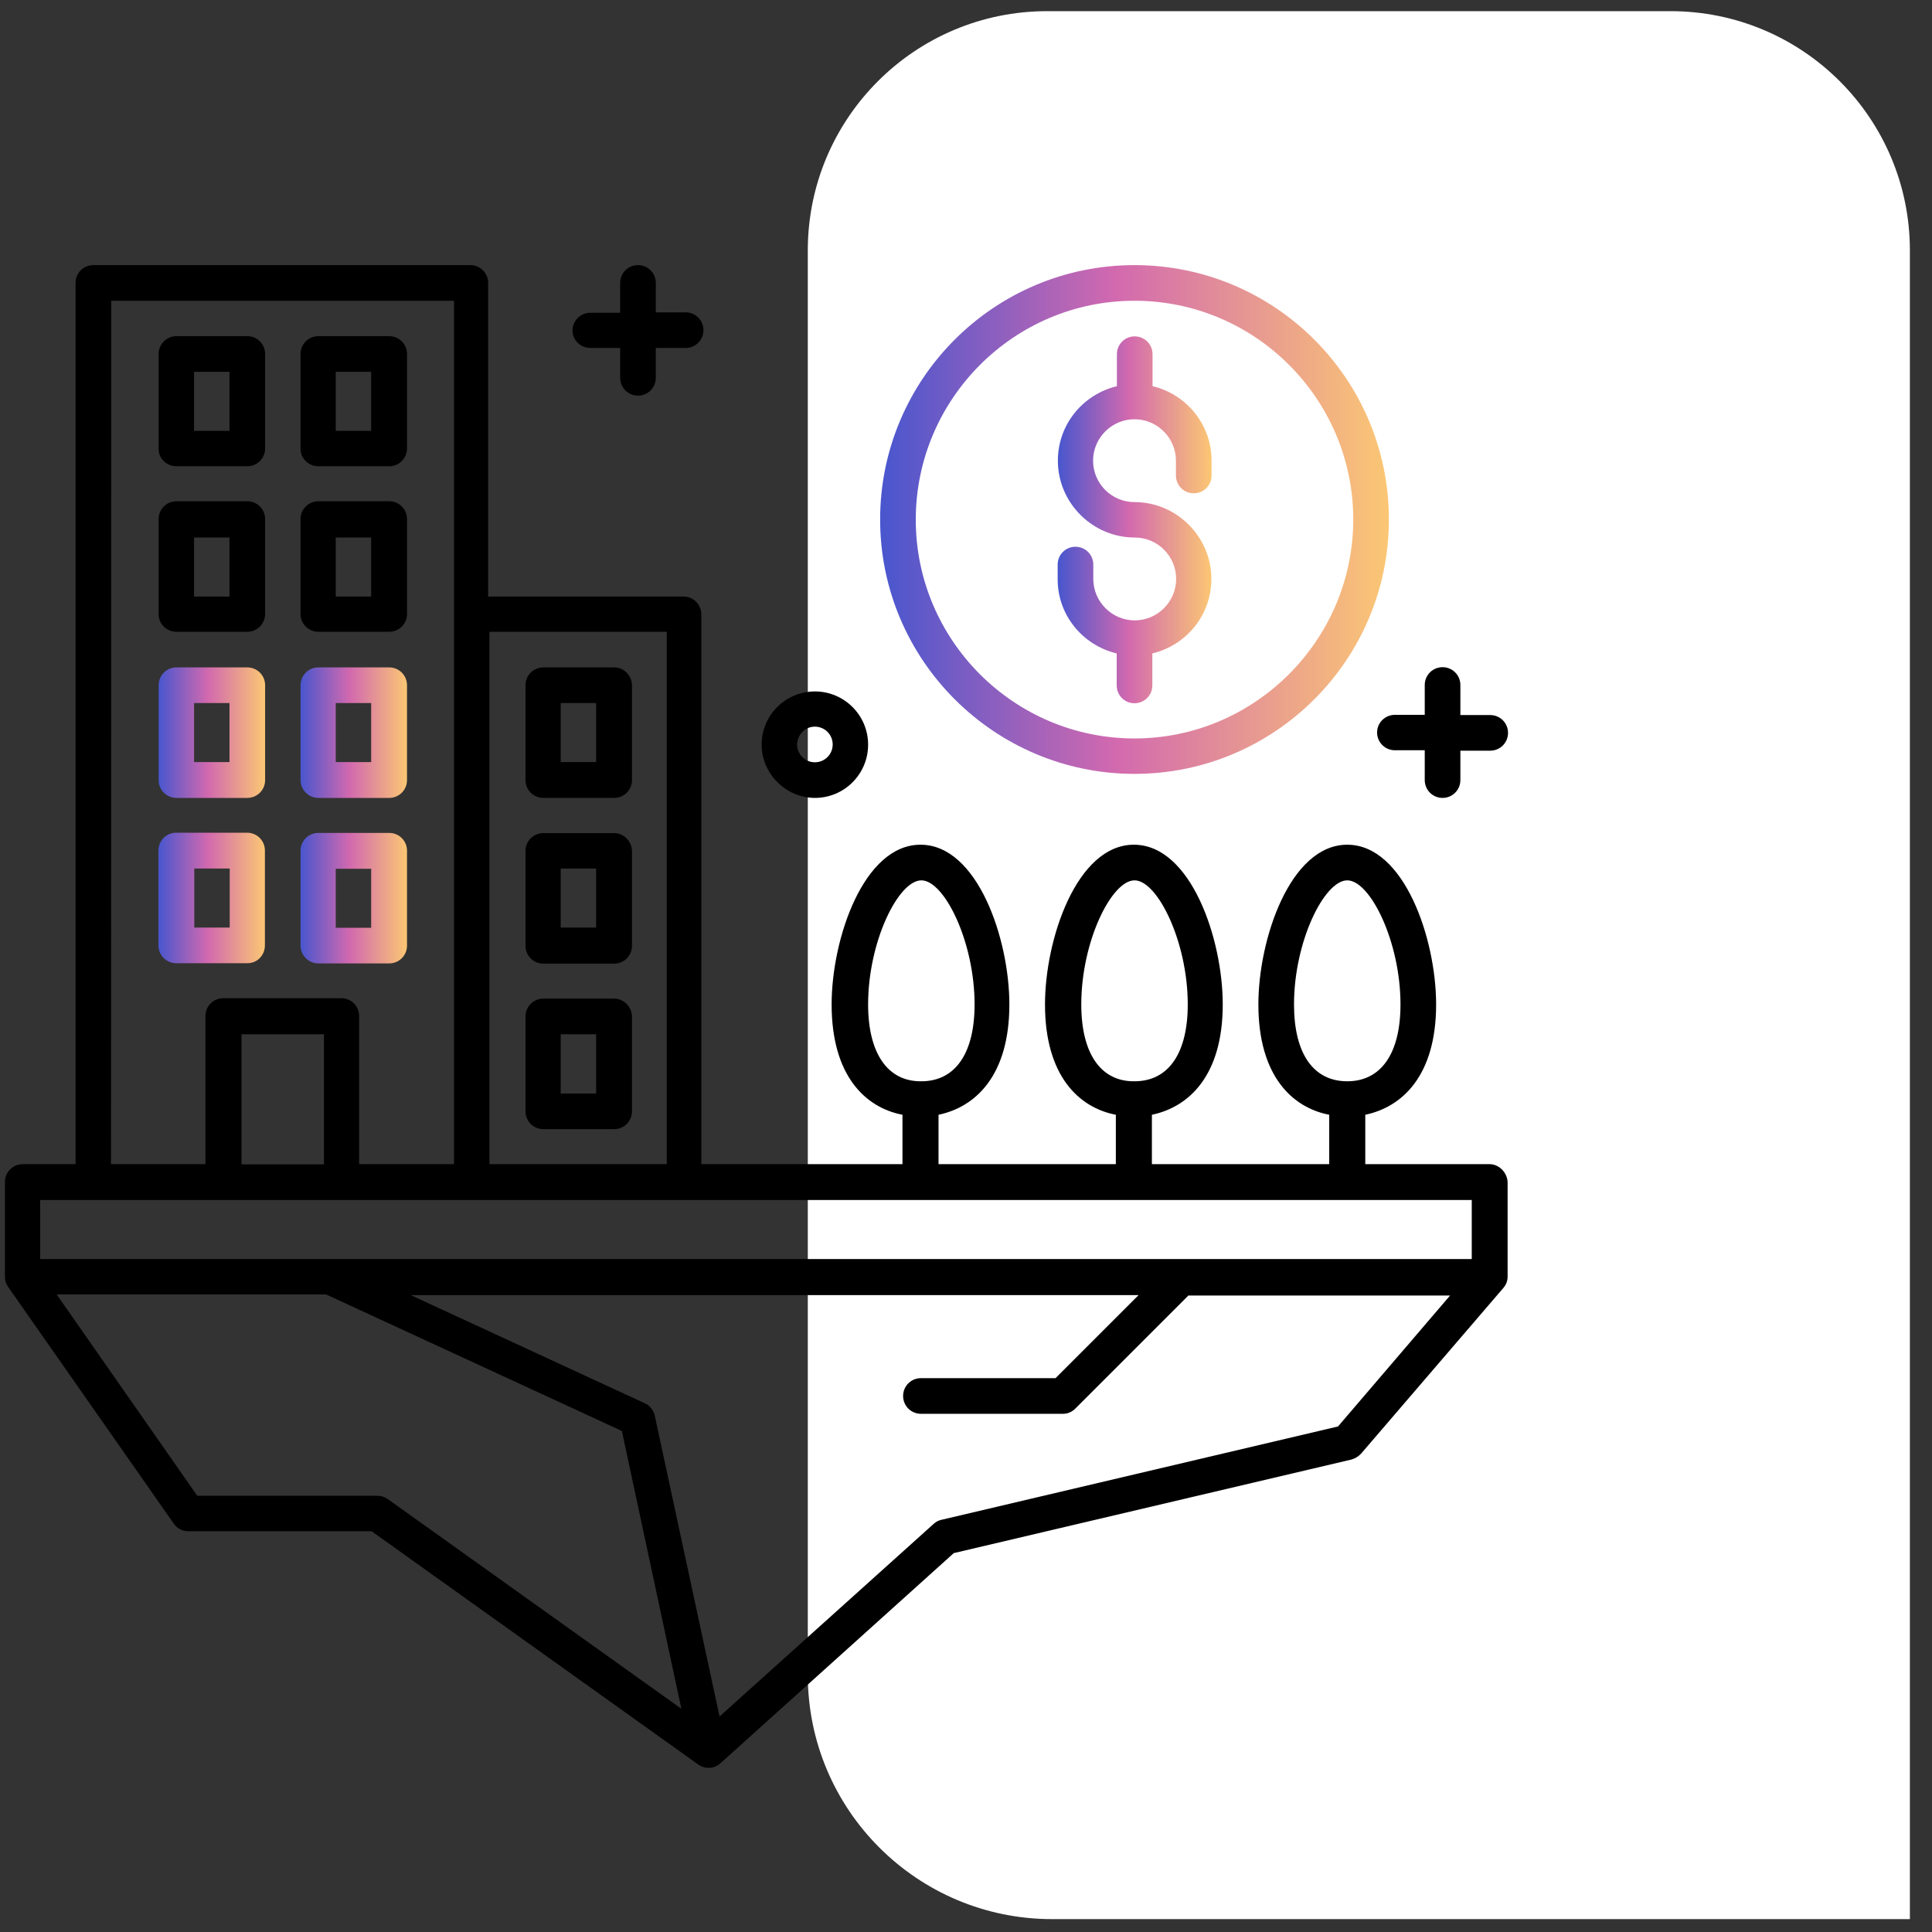 <?xml version="1.0" encoding="utf-8"?>
<!-- Generator: Adobe Illustrator 26.5.0, SVG Export Plug-In . SVG Version: 6.00 Build 0)  -->
<svg version="1.1" id="uuid-55bce9ba-397c-4f2e-9ecc-e9ad09a75ed0"
	 xmlns="http://www.w3.org/2000/svg" xmlns:xlink="http://www.w3.org/1999/xlink" x="0px" y="0px" width="90px" height="90px"
	 viewBox="0 0 90 90" style="enable-background:new 0 0 90 90;" xml:space="preserve">
<rect x="0" y="0" width="90" height="90" fill="#333333" stroke="none"/>
<style type="text/css">
	.st0{fill:#FFFFFF;}
	.st1{fill:url(#SVGID_1_);}
	.st2{fill:url(#SVGID_00000013185799364918927530000015815936174005909911_);}
	.st3{fill:url(#SVGID_00000059302219568353850950000012875260946033729694_);}
	.st4{fill:url(#SVGID_00000057841919750931380720000014572086407144701615_);}
	.st5{fill:url(#SVGID_00000021084253252178950500000009001539684915139751_);}
	.st6{fill:url(#SVGID_00000122720020123316333170000005047199255086324126_);}
</style>
<path class="st0" d="M88.98,89.4H49.01c-6.28,0-11.38-5.09-11.38-11.38V11.67c0-6.16,4.99-11.15,11.15-11.15h29.04
	c6.16,0,11.15,4.99,11.15,11.15V89.4H88.98z"/>
<linearGradient id="SVGID_1_" gradientUnits="userSpaceOnUse" x1="41.001" y1="932.203" x2="64.695" y2="932.203" gradientTransform="matrix(1 0 0 1 0 -908)">
	<stop  offset="0" style="stop-color:#4856CE"/>
	<stop  offset="0.461" style="stop-color:#D269AF"/>
	<stop  offset="1" style="stop-color:#FBC774"/>
</linearGradient>
<path class="st1" d="M52.85,36.05c6.53,0,11.85-5.31,11.85-11.85s-5.31-11.85-11.85-11.85S41,17.66,41,24.2S46.32,36.05,52.85,36.05
	z M52.85,14.01c5.62,0,10.19,4.58,10.19,10.19S58.46,34.4,52.85,34.4c-5.62,0-10.19-4.58-10.19-10.19S47.22,14.01,52.85,14.01z"/>
<linearGradient id="SVGID_00000028321097063873945580000007071520609985829519_" gradientUnits="userSpaceOnUse" x1="49.272" y1="932.209" x2="56.436" y2="932.209" gradientTransform="matrix(1 0 0 1 0 -908)">
	<stop  offset="0" style="stop-color:#4856CE"/>
	<stop  offset="0.461" style="stop-color:#D269AF"/>
	<stop  offset="1" style="stop-color:#FBC774"/>
</linearGradient>
<path style="fill:url(#SVGID_00000028321097063873945580000007071520609985829519_);" d="M52.02,30.44v1.49
	c0,0.46,0.37,0.83,0.83,0.83s0.83-0.37,0.83-0.83v-1.49c1.58-0.38,2.75-1.78,2.75-3.47c0-1.97-1.62-3.58-3.58-3.58
	c-1.07,0-1.93-0.87-1.93-1.93s0.87-1.93,1.93-1.93s1.93,0.87,1.93,1.93v0.69c0,0.46,0.37,0.83,0.83,0.83s0.83-0.37,0.83-0.83v-0.69
	c0-1.69-1.18-3.1-2.75-3.47v-1.49c0-0.46-0.37-0.83-0.83-0.83s-0.83,0.37-0.83,0.83v1.49c-1.58,0.38-2.75,1.78-2.75,3.47
	c0,1.97,1.62,3.58,3.58,3.58c1.07,0,1.93,0.87,1.93,1.93s-0.87,1.93-1.93,1.93s-1.93-0.87-1.93-1.93v-0.67
	c0-0.46-0.37-0.83-0.83-0.83s-0.83,0.37-0.83,0.83v0.69C49.27,28.66,50.44,30.06,52.02,30.44z"/>
<path d="M37.96,37.17c1.37,0,2.48-1.11,2.48-2.48s-1.11-2.48-2.48-2.48c-1.37,0-2.48,1.11-2.48,2.48
	C35.48,36.04,36.61,37.17,37.96,37.17z M37.96,33.85c0.46,0,0.83,0.37,0.83,0.83s-0.37,0.83-0.83,0.83s-0.83-0.37-0.83-0.83
	C37.15,34.22,37.5,33.85,37.96,33.85z"/>
<path d="M64.15,34.12c0,0.46,0.37,0.83,0.83,0.83h1.39v1.39c0,0.46,0.37,0.83,0.83,0.83s0.83-0.37,0.83-0.83v-1.37h1.39
	c0.46,0,0.83-0.37,0.83-0.83s-0.37-0.83-0.83-0.83h-1.39v-1.4c0-0.46-0.37-0.83-0.83-0.83s-0.83,0.37-0.83,0.83v1.39h-1.39
	C64.52,33.3,64.15,33.67,64.15,34.12z"/>
<path d="M27.5,16.21h1.39v1.39c0,0.46,0.37,0.83,0.83,0.83c0.46,0,0.83-0.37,0.83-0.83v-1.39h1.39c0.46,0,0.83-0.37,0.83-0.83
	c0-0.46-0.37-0.83-0.83-0.83h-1.39v-1.37c0-0.46-0.37-0.83-0.83-0.83c-0.46,0-0.83,0.37-0.83,0.83v1.39H27.5
	c-0.46,0-0.83,0.37-0.83,0.83C26.67,15.84,27.04,16.21,27.5,16.21z"/>
<path d="M8.22,21.72h3.3c0.46,0,0.83-0.37,0.83-0.83v-4.4c0-0.46-0.37-0.83-0.83-0.83h-3.3c-0.46,0-0.83,0.37-0.83,0.83v4.42
	C7.38,21.35,7.76,21.72,8.22,21.72z M9.04,17.32h1.65v2.75H9.04C9.04,20.07,9.04,17.32,9.04,17.32z"/>
<path d="M14.83,21.72h3.3c0.46,0,0.83-0.37,0.83-0.83v-4.4c0-0.46-0.37-0.83-0.83-0.83h-3.3c-0.46,0-0.83,0.37-0.83,0.83v4.42
	C14,21.35,14.37,21.72,14.83,21.72z M15.64,17.32h1.65v2.75h-1.65V17.32z"/>
<path d="M8.22,29.43h3.3c0.46,0,0.83-0.37,0.83-0.83v-4.42c0-0.46-0.37-0.83-0.83-0.83h-3.3c-0.46,0-0.83,0.37-0.83,0.83v4.42
	C7.38,29.06,7.76,29.43,8.22,29.43z M9.04,25.04h1.65v2.75H9.04C9.04,27.79,9.04,25.04,9.04,25.04z"/>
<path d="M14.83,29.43h3.3c0.46,0,0.83-0.37,0.83-0.83v-4.42c0-0.46-0.37-0.83-0.83-0.83h-3.3c-0.46,0-0.83,0.37-0.83,0.83v4.42
	C14,29.06,14.37,29.43,14.83,29.43z M15.64,25.04h1.65v2.75h-1.65V25.04z"/>
<linearGradient id="SVGID_00000135693135682304982100000015144912938223051668_" gradientUnits="userSpaceOnUse" x1="7.385" y1="942.135" x2="12.345" y2="942.135" gradientTransform="matrix(1 0 0 1 0 -908)">
	<stop  offset="0" style="stop-color:#4856CE"/>
	<stop  offset="0.461" style="stop-color:#D269AF"/>
	<stop  offset="1" style="stop-color:#FBC774"/>
</linearGradient>
<path style="fill:url(#SVGID_00000135693135682304982100000015144912938223051668_);" d="M8.22,37.17h3.3
	c0.46,0,0.83-0.37,0.83-0.83v-4.42c0-0.46-0.37-0.83-0.83-0.83h-3.3c-0.46,0-0.83,0.37-0.83,0.83v4.42
	C7.38,36.79,7.76,37.17,8.22,37.17z M9.04,32.75h1.65v2.75H9.04C9.04,35.5,9.04,32.75,9.04,32.75z"/>
<linearGradient id="SVGID_00000036932985841483661100000012274439480094939030_" gradientUnits="userSpaceOnUse" x1="13.998" y1="942.135" x2="18.958" y2="942.135" gradientTransform="matrix(1 0 0 1 0 -908)">
	<stop  offset="0" style="stop-color:#4856CE"/>
	<stop  offset="0.461" style="stop-color:#D269AF"/>
	<stop  offset="1" style="stop-color:#FBC774"/>
</linearGradient>
<path style="fill:url(#SVGID_00000036932985841483661100000012274439480094939030_);" d="M14.83,37.17h3.3
	c0.46,0,0.83-0.37,0.83-0.83v-4.42c0-0.46-0.37-0.83-0.83-0.83h-3.3c-0.46,0-0.83,0.37-0.83,0.83v4.42
	C14,36.79,14.37,37.17,14.83,37.17z M15.64,32.75h1.65v2.75h-1.65V32.75z"/>
<linearGradient id="SVGID_00000018939593486724166450000014318986708860002479_" gradientUnits="userSpaceOnUse" x1="7.385" y1="949.834" x2="12.345" y2="949.834" gradientTransform="matrix(1 0 0 1 0 -908)">
	<stop  offset="0" style="stop-color:#4856CE"/>
	<stop  offset="0.461" style="stop-color:#D269AF"/>
	<stop  offset="1" style="stop-color:#FBC774"/>
</linearGradient>
<path style="fill:url(#SVGID_00000018939593486724166450000014318986708860002479_);" d="M12.34,44.04v-4.42
	c0-0.46-0.37-0.83-0.83-0.83h-3.3c-0.46,0-0.83,0.37-0.83,0.83v4.42c0,0.46,0.37,0.83,0.83,0.83h3.3
	C11.98,44.88,12.34,44.5,12.34,44.04z M10.7,43.21H9.05v-2.75h1.65V43.21z"/>
<linearGradient id="SVGID_00000159438260763599307020000015108691585523105686_" gradientUnits="userSpaceOnUse" x1="13.998" y1="949.846" x2="18.958" y2="949.846" gradientTransform="matrix(1 0 0 1 0 -908)">
	<stop  offset="0" style="stop-color:#4856CE"/>
	<stop  offset="0.461" style="stop-color:#D269AF"/>
	<stop  offset="1" style="stop-color:#FBC774"/>
</linearGradient>
<path style="fill:url(#SVGID_00000159438260763599307020000015108691585523105686_);" d="M14.83,44.88h3.3
	c0.46,0,0.83-0.37,0.83-0.83v-4.42c0-0.46-0.37-0.83-0.83-0.83h-3.3c-0.46,0-0.83,0.37-0.83,0.83v4.42
	C14,44.5,14.37,44.88,14.83,44.88z M15.64,40.47h1.65v2.75h-1.65V40.47z"/>
<path d="M28.61,31.09h-3.3c-0.46,0-0.83,0.37-0.83,0.83v4.42c0,0.46,0.37,0.83,0.83,0.83h3.3c0.46,0,0.83-0.37,0.83-0.83v-4.42
	C29.43,31.46,29.06,31.09,28.61,31.09z M27.77,35.5h-1.65v-2.75h1.65V35.5z"/>
<path d="M28.61,38.81h-3.3c-0.46,0-0.83,0.37-0.83,0.83v4.42c0,0.46,0.37,0.83,0.83,0.83h3.3c0.46,0,0.83-0.37,0.83-0.83v-4.42
	C29.43,39.19,29.06,38.81,28.61,38.81z M27.77,43.21h-1.65v-2.75h1.65V43.21z"/>
<path d="M28.61,46.52h-3.3c-0.46,0-0.83,0.37-0.83,0.83v4.42c0,0.46,0.37,0.83,0.83,0.83h3.3c0.46,0,0.83-0.37,0.83-0.83v-4.42
	C29.43,46.9,29.06,46.52,28.61,46.52z M27.77,50.94h-1.65v-2.76h1.65V50.94z"/>
<path d="M69.38,54.23H63.6v-2.3c1.72-0.36,3.3-1.82,3.3-5.14c0-3.04-1.48-7.44-4.14-7.44s-4.14,4.4-4.14,7.44
	c0,3.33,1.58,4.81,3.3,5.14v2.3h-8.26v-2.3c1.72-0.36,3.3-1.82,3.3-5.14c0-3.04-1.48-7.44-4.14-7.44c-2.66,0-4.14,4.4-4.14,7.44
	c0,3.33,1.58,4.81,3.3,5.14v2.3h-8.26v-2.3c1.72-0.36,3.3-1.82,3.3-5.14c0-3.04-1.48-7.44-4.14-7.44s-4.14,4.4-4.14,7.44
	c0,3.33,1.58,4.81,3.3,5.14v2.3h-9.37V28.62c0-0.46-0.37-0.83-0.83-0.83h-9.1V13.18c0-0.46-0.37-0.83-0.83-0.83H4.35
	c-0.46,0-0.83,0.37-0.83,0.83v41.05H1.06c-0.46,0-0.83,0.37-0.83,0.83v4.42c0,0.17,0.05,0.33,0.15,0.47l7.71,11.02
	c0.15,0.23,0.41,0.36,0.67,0.36h8.55l15.22,10.87c0.32,0.23,0.75,0.2,1.03-0.06l10.87-9.79l18.53-4.36
	c0.17-0.05,0.32-0.14,0.45-0.28l6.62-7.71c0.13-0.15,0.2-0.33,0.2-0.53v-4.42C70.2,54.62,69.84,54.23,69.38,54.23L69.38,54.23z
	 M60.28,46.79c0-2.93,1.41-5.78,2.48-5.78c1.07,0,2.48,2.86,2.48,5.78c0,2.28-0.9,3.58-2.48,3.58
	C61.18,50.37,60.28,49.08,60.28,46.79z M50.37,46.79c0-2.93,1.41-5.78,2.48-5.78s2.48,2.86,2.48,5.78c0,2.28-0.9,3.58-2.48,3.58
	C51.28,50.39,50.37,49.08,50.37,46.79z M40.44,46.79c0-2.93,1.41-5.78,2.48-5.78c1.07,0,2.48,2.86,2.48,5.78
	c0,2.28-0.9,3.58-2.48,3.58C41.36,50.39,40.44,49.08,40.44,46.79z M22.8,29.43h8.26v24.8H22.8C22.8,54.23,22.8,29.43,22.8,29.43z
	 M5.18,14.01h15.97v40.22h-4.42v-6.9c0-0.46-0.37-0.83-0.83-0.83h-5.5c-0.46,0-0.83,0.37-0.83,0.83v6.9h-4.4
	C5.18,54.23,5.18,14.01,5.18,14.01z M15.09,48.18v6.06h-3.84v-6.06H15.09z M18.06,69.83c-0.14-0.1-0.31-0.15-0.48-0.15H9.19
	L2.64,60.3h12.55l13.78,6.36l2.77,12.94L18.06,69.83z M62.33,66.45L43.85,70.8c-0.14,0.03-0.25,0.09-0.37,0.2l-9.96,8.96L30.5,65.94
	c-0.06-0.25-0.23-0.47-0.46-0.57l-10.91-5.04h33.91l-3.87,3.87h-6.27c-0.46,0-0.83,0.37-0.83,0.83s0.37,0.83,0.83,0.83h6.62
	c0.22,0,0.42-0.09,0.57-0.24l5.27-5.27h12.19L62.33,66.45L62.33,66.45z M68.56,58.65H1.87V55.9h66.69V58.65z"/>
</svg>
